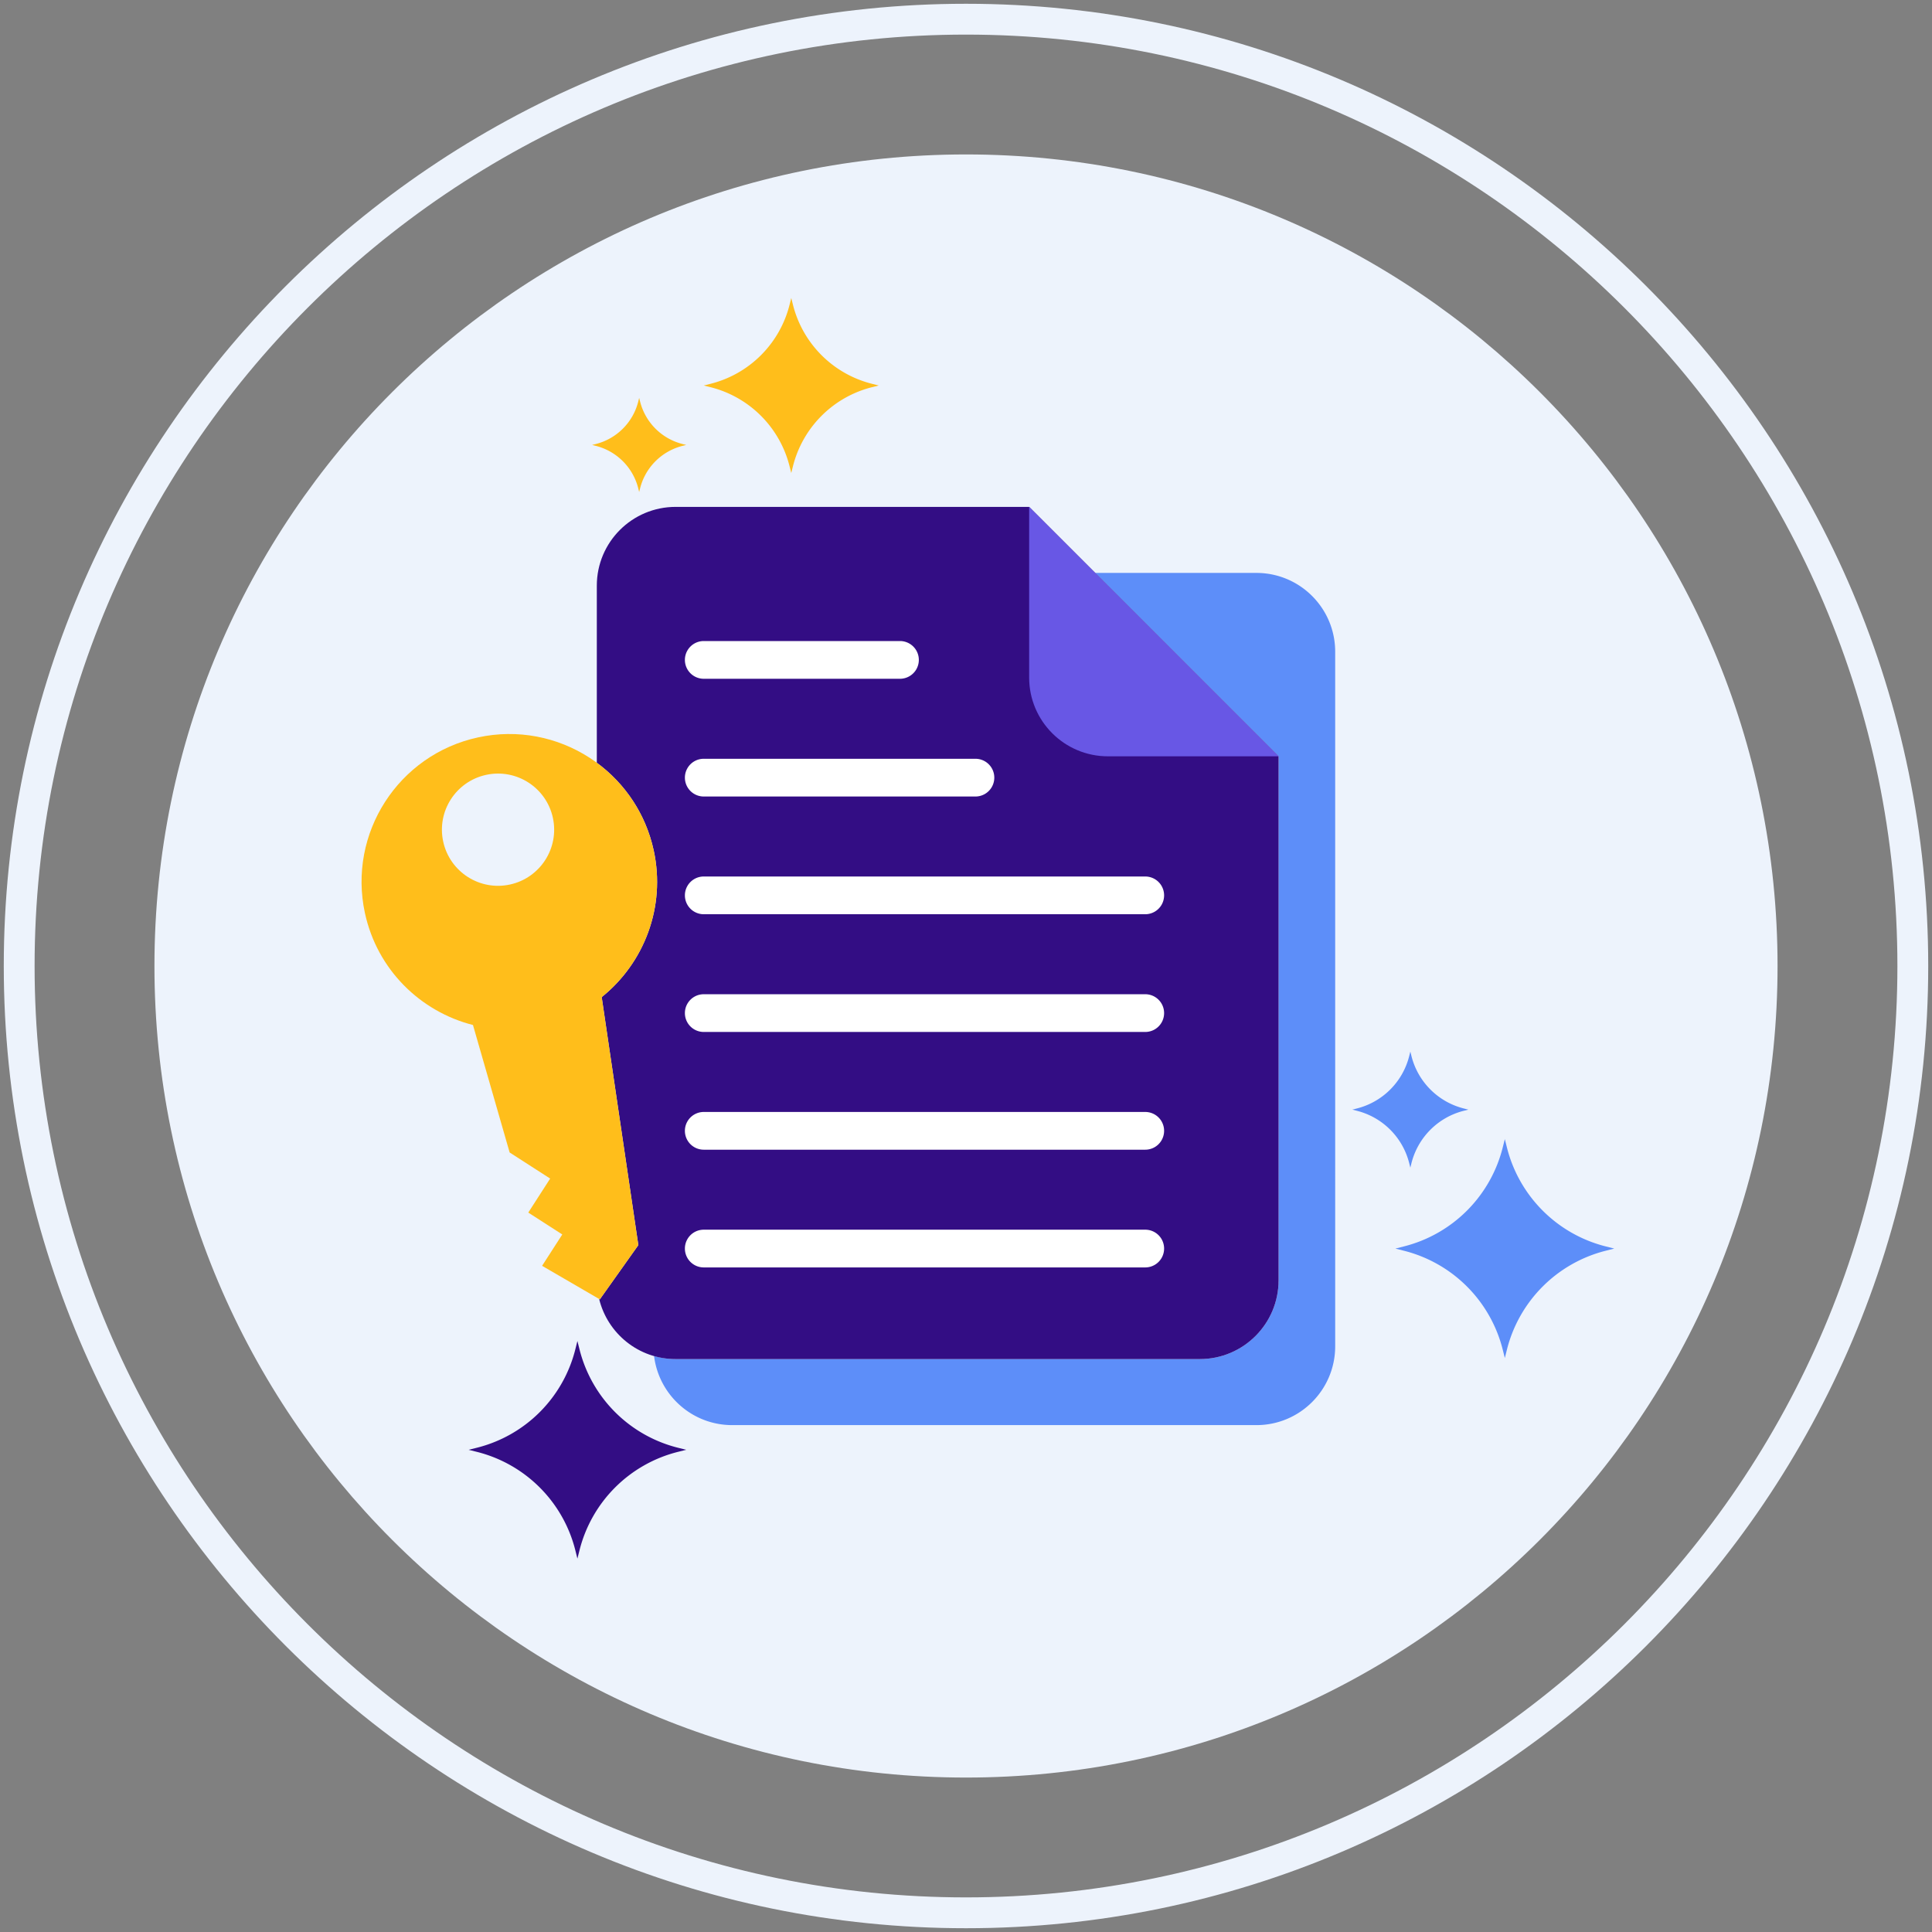 <svg class="svg-icon" style="width: 1em; height: 1em;vertical-align: middle;fill: currentColor;overflow: hidden;" viewBox="0 0 1024 1024" version="1.1" xmlns="http://www.w3.org/2000/svg"><rect x="0" y="0" width="1024" height="1024" fill="#808080" stroke="none"/><path d="M511.998 81.856c-237.556 0-430.14 192.586-430.14 430.15 0 237.546 192.584 430.136 430.14 430.136S942.14 749.552 942.14 512.006c0-237.562-192.586-430.15-430.142-430.15z" fill="#EDF3FC" /><path d="M511.998 2C230.784 2 2 230.786 2 512.006 2 793.212 230.784 1022 511.998 1022 793.214 1022 1022 793.212 1022 512.006 1022 230.786 793.214 2 511.998 2z m0 1003.656c-272.206 0-493.66-221.456-493.66-493.65 0-272.21 221.456-493.668 493.66-493.668s493.664 221.458 493.664 493.668c0 272.196-221.458 493.65-493.664 493.65z" fill="#EDF3FC" /><path d="M359.324 767.33a71.796 71.796 0 0 1-52.182-52.18l-1.1-4.386-1.098 4.386a71.79 71.79 0 0 1-52.18 52.18l-4.386 1.096 4.386 1.094a71.786 71.786 0 0 1 52.18 52.184l1.098 4.384 1.1-4.384a71.792 71.792 0 0 1 52.182-52.184l4.388-1.094-4.388-1.096z" fill="#330D84" /><path d="M462.228 203.438a57.712 57.712 0 0 1-41.96-41.96l-0.886-3.52-0.884 3.52a57.714 57.714 0 0 1-41.962 41.96l-3.524 0.89 3.524 0.882a57.71 57.71 0 0 1 41.962 41.96l0.884 3.528 0.886-3.528a57.712 57.712 0 0 1 41.96-41.96l3.53-0.882-3.53-0.89zM361.814 235.35a31.038 31.038 0 0 1-22.564-22.564l-0.476-1.892-0.476 1.892a31.034 31.034 0 0 1-22.566 22.564l-1.894 0.478 1.894 0.474a31.04 31.04 0 0 1 22.566 22.564l0.476 1.898 0.476-1.898a31.038 31.038 0 0 1 22.564-22.564l1.898-0.474-1.898-0.478z" fill="#FFBE1B" /><path d="M851.178 660.652a72.206 72.206 0 0 1-52.484-52.482l-1.1-4.408-1.112 4.408a72.194 72.194 0 0 1-52.484 52.482l-4.406 1.12 4.406 1.116a72.16 72.16 0 0 1 52.484 52.462l1.112 4.416 1.1-4.416a72.18 72.18 0 0 1 52.484-52.462l4.412-1.116-4.412-1.12zM775.92 587.534a38.286 38.286 0 0 1-27.826-27.824l-0.582-2.338-0.59 2.338a38.278 38.278 0 0 1-27.826 27.824l-2.336 0.592 2.336 0.59a38.26 38.26 0 0 1 27.826 27.812l0.59 2.342 0.582-2.342a38.262 38.262 0 0 1 27.826-27.812l2.338-0.59-2.338-0.592zM665.924 303.66h-85.454l97.206 97.202V678.58c0 23.064-18.696 41.76-41.752 41.76H358.086c-3.962 0-7.782-0.586-11.414-1.618 2.54 20.634 20.096 36.618 41.414 36.618h277.838c23.056 0 41.752-18.696 41.752-41.76V345.412c0-23.06-18.696-41.752-41.752-41.752z" fill="#5D8EF9" /><path d="M545.47 268.66h-187.384c-23.06 0-41.762 18.694-41.762 41.754v93.87c14.858 10.912 25.956 27.07 30.166 46.5 6.502 30.01-5.15 59.708-27.576 77.706l19.418 131.448-20.418 28.758-0.358-0.208c4.456 18.272 20.888 31.854 40.53 31.854h277.838c23.056 0 41.752-18.696 41.752-41.76v-277.72l-132.206-132.202z" fill="#330D84" /><path d="M545.47 268.66v90.448c0 23.06 18.696 41.754 41.752 41.754h90.454l-132.206-132.202z" fill="#6857E5" /><path d="M477 339.764h-103.99a10 10 0 0 0 0 20H477a10 10 0 0 0 0-20zM517 402.166h-143.99a10 10 0 0 0 0 20H517a10 10 0 0 0 0-20zM607 464.564H373.01a10 10 0 0 0 0 20H607a10 10 0 0 0 0-20zM607 526.962H373.01a10 10 0 0 0 0 20H607a10 10 0 0 0 0-20zM607 589.364H373.01a10 10 0 0 0 0 20H607a10 10 0 0 0 0-20zM607 651.762H373.01a10 10 0 0 0 0 20H607a10 10 0 0 0 0-20z" fill="#FFFFFF" /><path d="M346.49 450.784c-9.16-42.266-50.852-69.11-93.122-59.95-42.268 9.16-69.108 50.85-59.95 93.12 6.502 30.01 29.402 52.22 57.264 59.32l19.44 67.566 21.478 13.828-11.604 18.024 18.024 11.6-10.642 16.53 0.042 0.15 30.494 17.724 20.418-28.758-19.418-131.448c22.426-17.998 34.08-47.698 27.576-77.706z m-76.224 18.036c-16.05 3.478-31.88-6.714-35.36-22.768-3.478-16.048 6.712-31.882 22.764-35.36 16.052-3.478 31.888 6.714 35.366 22.766 3.48 16.054-6.716 31.884-22.77 35.362z" fill="#FFBE1B" /></svg>